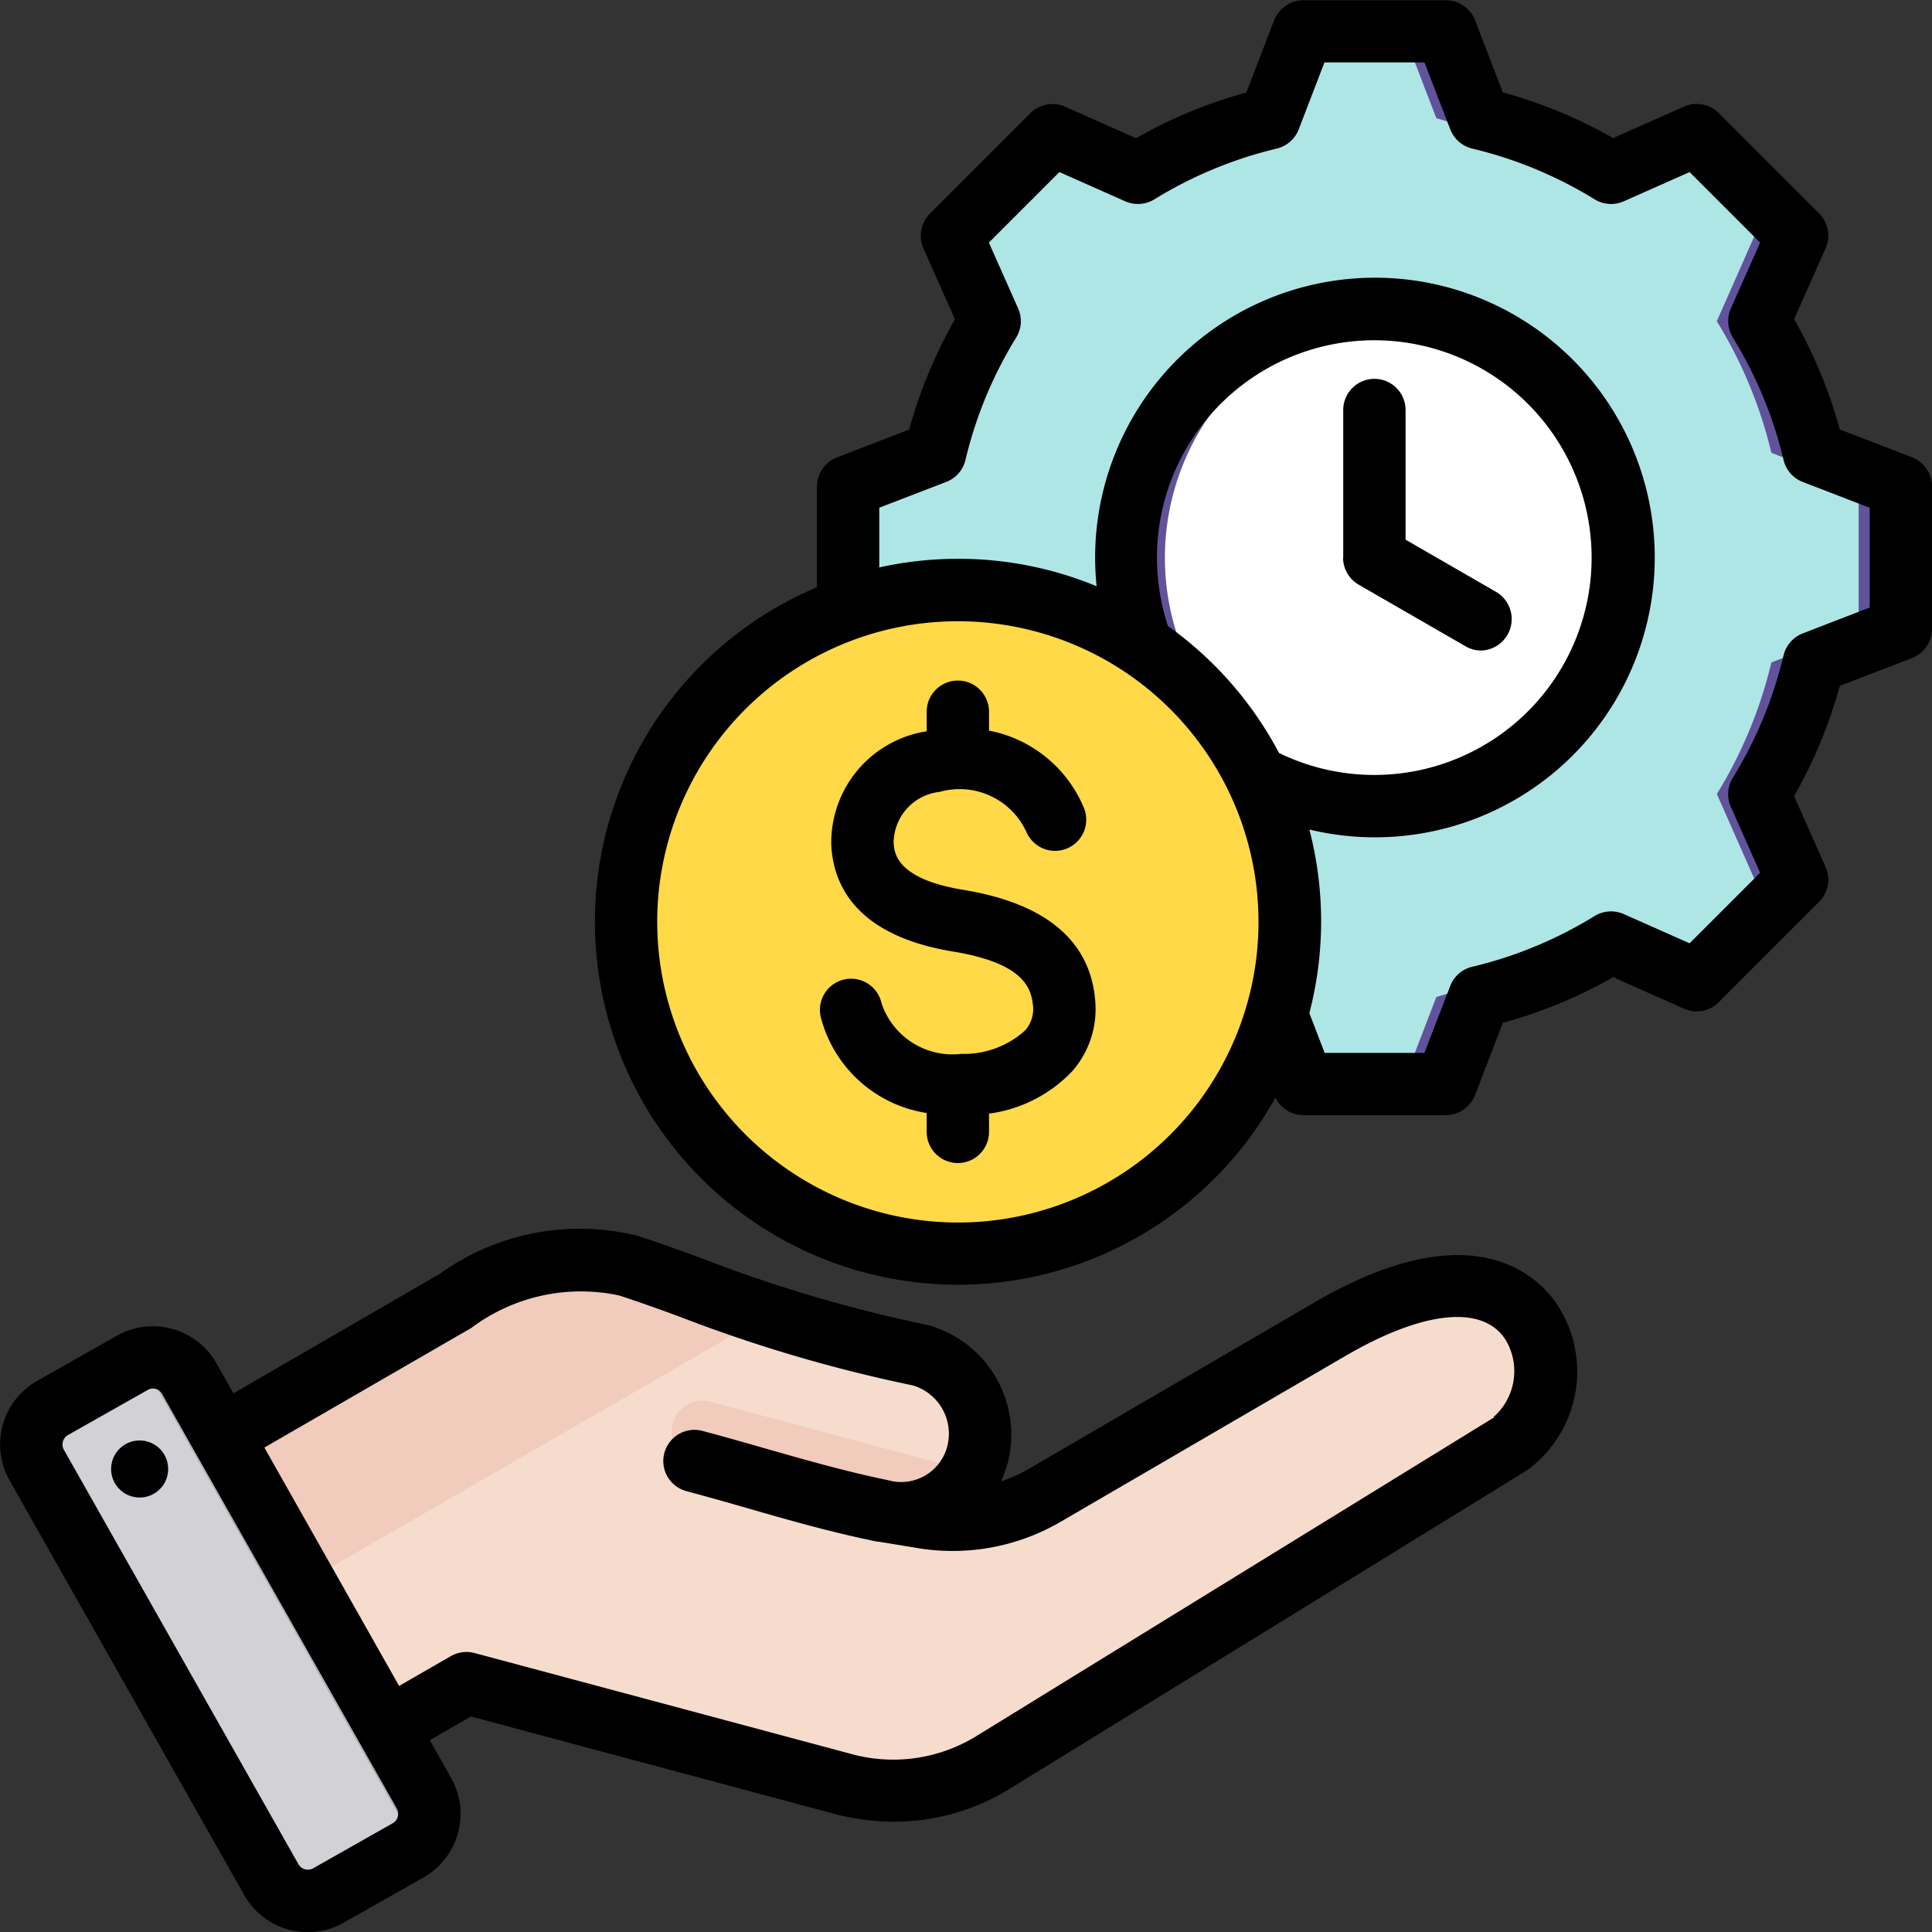 <svg xmlns="http://www.w3.org/2000/svg" width="30.685" height="30.686" viewBox="0 0 30.685 30.686">
  <rect x="0" y="0" width="30.685" height="30.686" fill="#333333" stroke="none"/>
  <g id="gig-economy_1_" data-name="gig-economy (1)" transform="translate(-8.001 -7.996)">
    <g id="Grupo_1099745" data-name="Grupo 1099745" transform="translate(8.496 8.49)">
      <g id="Grupo_1099742" data-name="Grupo 1099742" transform="translate(0 19.488)">
        <path id="Trazado_874533" data-name="Trazado 874533" d="M42.3,334.388l4.7-2.722a3.326,3.326,0,0,1,2.748-.559,33.037,33.037,0,0,0,4.645,1.427,1.305,1.305,0,0,1,.9,1.564,1.263,1.263,0,0,1-1.563.9l.629.1a2.928,2.928,0,0,0,2.014-.351l4.517-2.631c3.511-2.045,4.027,1.1,2.86,1.82l-8.2,5.048a3.006,3.006,0,0,1-2.434.343l-5.946-1.593-2.2,1.271a.889.889,0,0,1-1.213-.325L41.981,335.6a.889.889,0,0,1,.324-1.212Z" transform="translate(-40.263 -330.99)" fill="#f6dccd" fill-rule="evenodd"/>
        <path id="Trazado_874534" data-name="Trazado 874534" d="M185.446,368.774a1.289,1.289,0,0,1-1.456.622c-.974-.258-1.947-.522-2.92-.782a.489.489,0,1,1,.253-.944Z" transform="translate(-170.517 -365.384)" fill="#f1cbbc" fill-rule="evenodd"/>
        <path id="Trazado_874535" data-name="Trazado 874535" d="M42.3,334.388l4.7-2.722a3.326,3.326,0,0,1,2.748-.559c.578.187,1.352.49,2.222.781l-9.1,5.255-.891-1.543A.889.889,0,0,1,42.3,334.388Z" transform="translate(-40.262 -330.99)" fill="#f1cbbc" fill-rule="evenodd"/>
        <path id="Trazado_874536" data-name="Trazado 874536" d="M18.51,356.843l3.726,6.584a.667.667,0,0,1-.251.906l-1.267.717a.667.667,0,0,1-.906-.251l-3.726-6.584a.667.667,0,0,1,.251-.906l1.267-.717A.667.667,0,0,1,18.51,356.843Z" transform="translate(-15.999 -354.927)" fill="#d1d1d6" fill-rule="evenodd"/>
        <path id="Trazado_874537" data-name="Trazado 874537" d="M46.8,361.368l.66,1.165.652,1.152a.667.667,0,0,1-.249.905l.453-.256a.667.667,0,0,0,.251-.906l-.654-1.156L46.6,359.95l-1.315-2.324-.442-.782a.668.668,0,0,0-.775-.308l.766,1.353,1.314,2.322.654,1.156Z" transform="translate(-42.329 -354.929)" fill="#b1b1b5" fill-rule="evenodd"/>
      </g>
      <g id="Grupo_1099743" data-name="Grupo 1099743" transform="translate(12.97 0)">
        <path id="Trazado_874538" data-name="Trazado 874538" d="M235.675,17.374a7.136,7.136,0,0,1,2.09.866l1.358-.6,1.6,1.6-.6,1.358a7.136,7.136,0,0,1,.867,2.09l1.386.533v2.264l-1.386.533a7.139,7.139,0,0,1-.866,2.09l.6,1.358-1.6,1.6-1.358-.6a7.135,7.135,0,0,1-2.09.867l-.533,1.386h-2.263l-.533-1.386a7.136,7.136,0,0,1-2.09-.866l-1.358.6-1.6-1.6.6-1.358a7.137,7.137,0,0,1-.867-2.09l-1.386-.533V23.219l1.386-.533a7.137,7.137,0,0,1,.867-2.09l-.6-1.358,1.6-1.6,1.358.6a7.14,7.14,0,0,1,2.09-.866l.533-1.386h2.263Z" transform="translate(-225.647 -15.988)" fill="#aee6e6" fill-rule="evenodd"/>
        <path id="Trazado_874539" data-name="Trazado 874539" d="M276.362,30.463l-1.358.6-.209-.209,1.273-.566Q276.213,30.381,276.362,30.463Zm5.42-13.088a7.135,7.135,0,0,1,2.09.866l-.386.171a9.417,9.417,0,0,0-2.384-1.038l-.533-1.386h.68Zm2.09,13.088a7.135,7.135,0,0,1-2.09.867l-.533,1.386h-.68l.533-1.386a9.409,9.409,0,0,0,2.384-1.038ZM274.8,17.848l.209-.209,1.358.6q-.149.082-.294.171Zm9.965,0,.471-.209,1.6,1.6-.6,1.358a7.136,7.136,0,0,1,.867,2.09l1.386.533v2.264l-1.386.533a7.14,7.14,0,0,1-.866,2.09l.6,1.358-1.6,1.6-.471-.209,1.391-1.391-.6-1.358a7.138,7.138,0,0,0,.866-2.09l1.386-.533V23.221l-1.386-.533a7.138,7.138,0,0,0-.867-2.09l.6-1.358Z" transform="translate(-271.754 -15.99)" fill="#62529b" fill-rule="evenodd"/>
        <circle id="Elipse_11612" data-name="Elipse 11612" cx="3.947" cy="3.947" r="3.947" transform="matrix(0.493, -0.87, 0.87, 0.493, 2.987, 9.858)" fill="#fff"/>
        <path id="Trazado_874540" data-name="Trazado 874540" d="M300.965,87.362a3.947,3.947,0,0,0,0,7.895q.159,0,.314-.012a3.947,3.947,0,0,1,0-7.87Q301.124,87.362,300.965,87.362Z" transform="translate(-292.603 -82.946)" fill="#62529b" fill-rule="evenodd"/>
      </g>
      <g id="Grupo_1099744" data-name="Grupo 1099744" transform="translate(7.262 6.695)">
        <circle id="Elipse_11613" data-name="Elipse 11613" cx="5.27" cy="5.27" r="5.27" transform="translate(0 7.452) rotate(-45)" fill="#ffd947"/>
        <path id="Trazado_874541" data-name="Trazado 874541" d="M247.047,159.478a5.27,5.27,0,1,1,0,10.541c-.152,0-.3-.007-.451-.019a5.27,5.27,0,0,0,0-10.5C246.745,159.485,246.9,159.478,247.047,159.478Z" transform="translate(-239.592 -157.296)" fill="#ffd947" fill-rule="evenodd"/>
      </g>
    </g>
    <path id="Trazado_874542" data-name="Trazado 874542" d="M25.387,23.812a1.5,1.5,0,0,1-.352,1.193,2.225,2.225,0,0,1-1.326.678v.29a.495.495,0,1,1-.99,0v-.3a2.059,2.059,0,0,1-1.676-1.5.495.495,0,1,1,.96-.239,1.19,1.19,0,0,0,1.267.8,1.441,1.441,0,0,0,1.015-.375.512.512,0,0,0,.118-.426c-.035-.293-.211-.651-1.265-.824-1.543-.254-1.9-1.056-1.934-1.685a1.788,1.788,0,0,1,1.5-1.811l.015,0V19.3a.495.495,0,1,1,.99,0v.3a2.051,2.051,0,0,1,1.513,1.242.495.495,0,0,1-.912.383,1.168,1.168,0,0,0-1.385-.652.82.82,0,0,0-.731.8c.008.158.028.579,1.106.756,1.275.209,1.978.775,2.088,1.682Zm-14.72,7.449a.453.453,0,1,1-.513-.382.453.453,0,0,1,.513.382Zm21.063-.753-8.2,5.048a2.52,2.52,0,0,1-2.047.287L15.537,34.25a.5.5,0,0,0-.375.049l-.822.474L12.2,30.987l3.287-1.9a2.9,2.9,0,0,1,2.347-.516c.273.089.589.2.955.335A23.475,23.475,0,0,0,22.5,30a.8.8,0,0,1,.549.955.756.756,0,0,1-.94.551c-.66-.136-1.288-.315-1.954-.505-.317-.091-.646-.185-.984-.275a.495.495,0,1,0-.256.956c.33.089.655.181.968.271.691.2,1.344.384,2.049.528l.02,0,.562.092a3.407,3.407,0,0,0,2.341-.412l4.518-2.631c1.25-.728,2.2-.817,2.55-.239a.969.969,0,0,1-.2,1.21ZM14.318,36.849a.167.167,0,0,0-.015-.129l-3.727-6.584a.171.171,0,0,0-.1-.08.176.176,0,0,0-.047-.006.164.164,0,0,0-.082.022l-1.268.717a.173.173,0,0,0-.064.232l3.727,6.585a.173.173,0,0,0,.232.064l1.267-.718A.167.167,0,0,0,14.318,36.849ZM28.88,28.681l-4.518,2.632a2.5,2.5,0,0,1-.462.211,2.036,2.036,0,0,0,.11-.308,1.806,1.806,0,0,0-1.229-2.163.46.46,0,0,0-.064-.016,22.557,22.557,0,0,1-3.594-1.065c-.359-.13-.7-.253-.986-.346a3.811,3.811,0,0,0-3.149.6l-3.279,1.9-.27-.477a1.162,1.162,0,0,0-1.581-.439l-1.267.718a1.161,1.161,0,0,0-.438,1.581l3.727,6.585a1.159,1.159,0,0,0,1.581.438l1.267-.717a1.163,1.163,0,0,0,.438-1.581l-.338-.6.652-.376,5.748,1.54a3.753,3.753,0,0,0,.975.131,3.49,3.49,0,0,0,1.848-.531l8.2-5.048a1.943,1.943,0,0,0,.528-2.562c-.247-.413-1.26-1.643-3.9-.108Zm.455-11.828V14.508a.495.495,0,1,1,.99,0v2.059l1.45.837a.5.5,0,0,1-.248.924.488.488,0,0,1-.247-.066l-1.7-.98a.5.5,0,0,1-.248-.429Zm8.362.792V16.061l-1.068-.412a.492.492,0,0,1-.3-.347,6.642,6.642,0,0,0-.807-1.946.5.5,0,0,1-.031-.46l.465-1.047-1.12-1.12-1.047.465a.5.5,0,0,1-.46-.031,6.631,6.631,0,0,0-1.945-.807.5.5,0,0,1-.347-.3l-.412-1.069H29.037l-.411,1.069a.5.5,0,0,1-.347.3,6.63,6.63,0,0,0-1.945.807.5.5,0,0,1-.46.031l-1.047-.465-1.12,1.12.465,1.047a.493.493,0,0,1-.031.46,6.632,6.632,0,0,0-.806,1.945.494.494,0,0,1-.3.347l-1.069.412v.948a5.8,5.8,0,0,1,1.252-.137,5.735,5.735,0,0,1,2.2.436,4.444,4.444,0,1,1,3.379,3.864,5.787,5.787,0,0,1,0,2.916l.243.632h1.584l.412-1.068a.494.494,0,0,1,.347-.3,6.627,6.627,0,0,0,1.946-.807.5.5,0,0,1,.46-.031l1.047.465,1.12-1.12-.465-1.048a.494.494,0,0,1,.031-.46,6.635,6.635,0,0,0,.806-1.945.5.5,0,0,1,.3-.347Zm-11.32-.792a3.444,3.444,0,0,0,.174,1.086,5.8,5.8,0,0,1,1.764,2.016,3.452,3.452,0,1,0-1.939-3.1Zm-3.163,10.56a4.775,4.775,0,1,0-4.775-4.775A4.781,4.781,0,0,0,23.214,27.413ZM38.37,15.259l-1.148-.442a7.618,7.618,0,0,0-.726-1.753l.5-1.124a.5.5,0,0,0-.1-.551l-1.6-1.6a.5.5,0,0,0-.55-.1l-1.125.5a7.573,7.573,0,0,0-1.752-.726l-.441-1.148A.5.5,0,0,0,30.961,8H28.7a.5.5,0,0,0-.462.317l-.442,1.148a7.579,7.579,0,0,0-1.752.726l-1.125-.5a.5.5,0,0,0-.551.1l-1.6,1.6a.5.5,0,0,0-.1.551l.5,1.125a7.6,7.6,0,0,0-.727,1.752l-1.148.442a.5.5,0,0,0-.317.462v1.6a5.765,5.765,0,1,0,7.282,8.106.5.5,0,0,0,.444.278h2.263a.5.5,0,0,0,.463-.317l.441-1.148a7.6,7.6,0,0,0,1.753-.726l1.124.5a.494.494,0,0,0,.55-.1l1.6-1.6a.494.494,0,0,0,.1-.55l-.5-1.125a7.639,7.639,0,0,0,.726-1.752l1.148-.442a.5.5,0,0,0,.317-.462V15.722a.5.5,0,0,0-.317-.462Z" fill-rule="evenodd"/>
  </g>
</svg>
